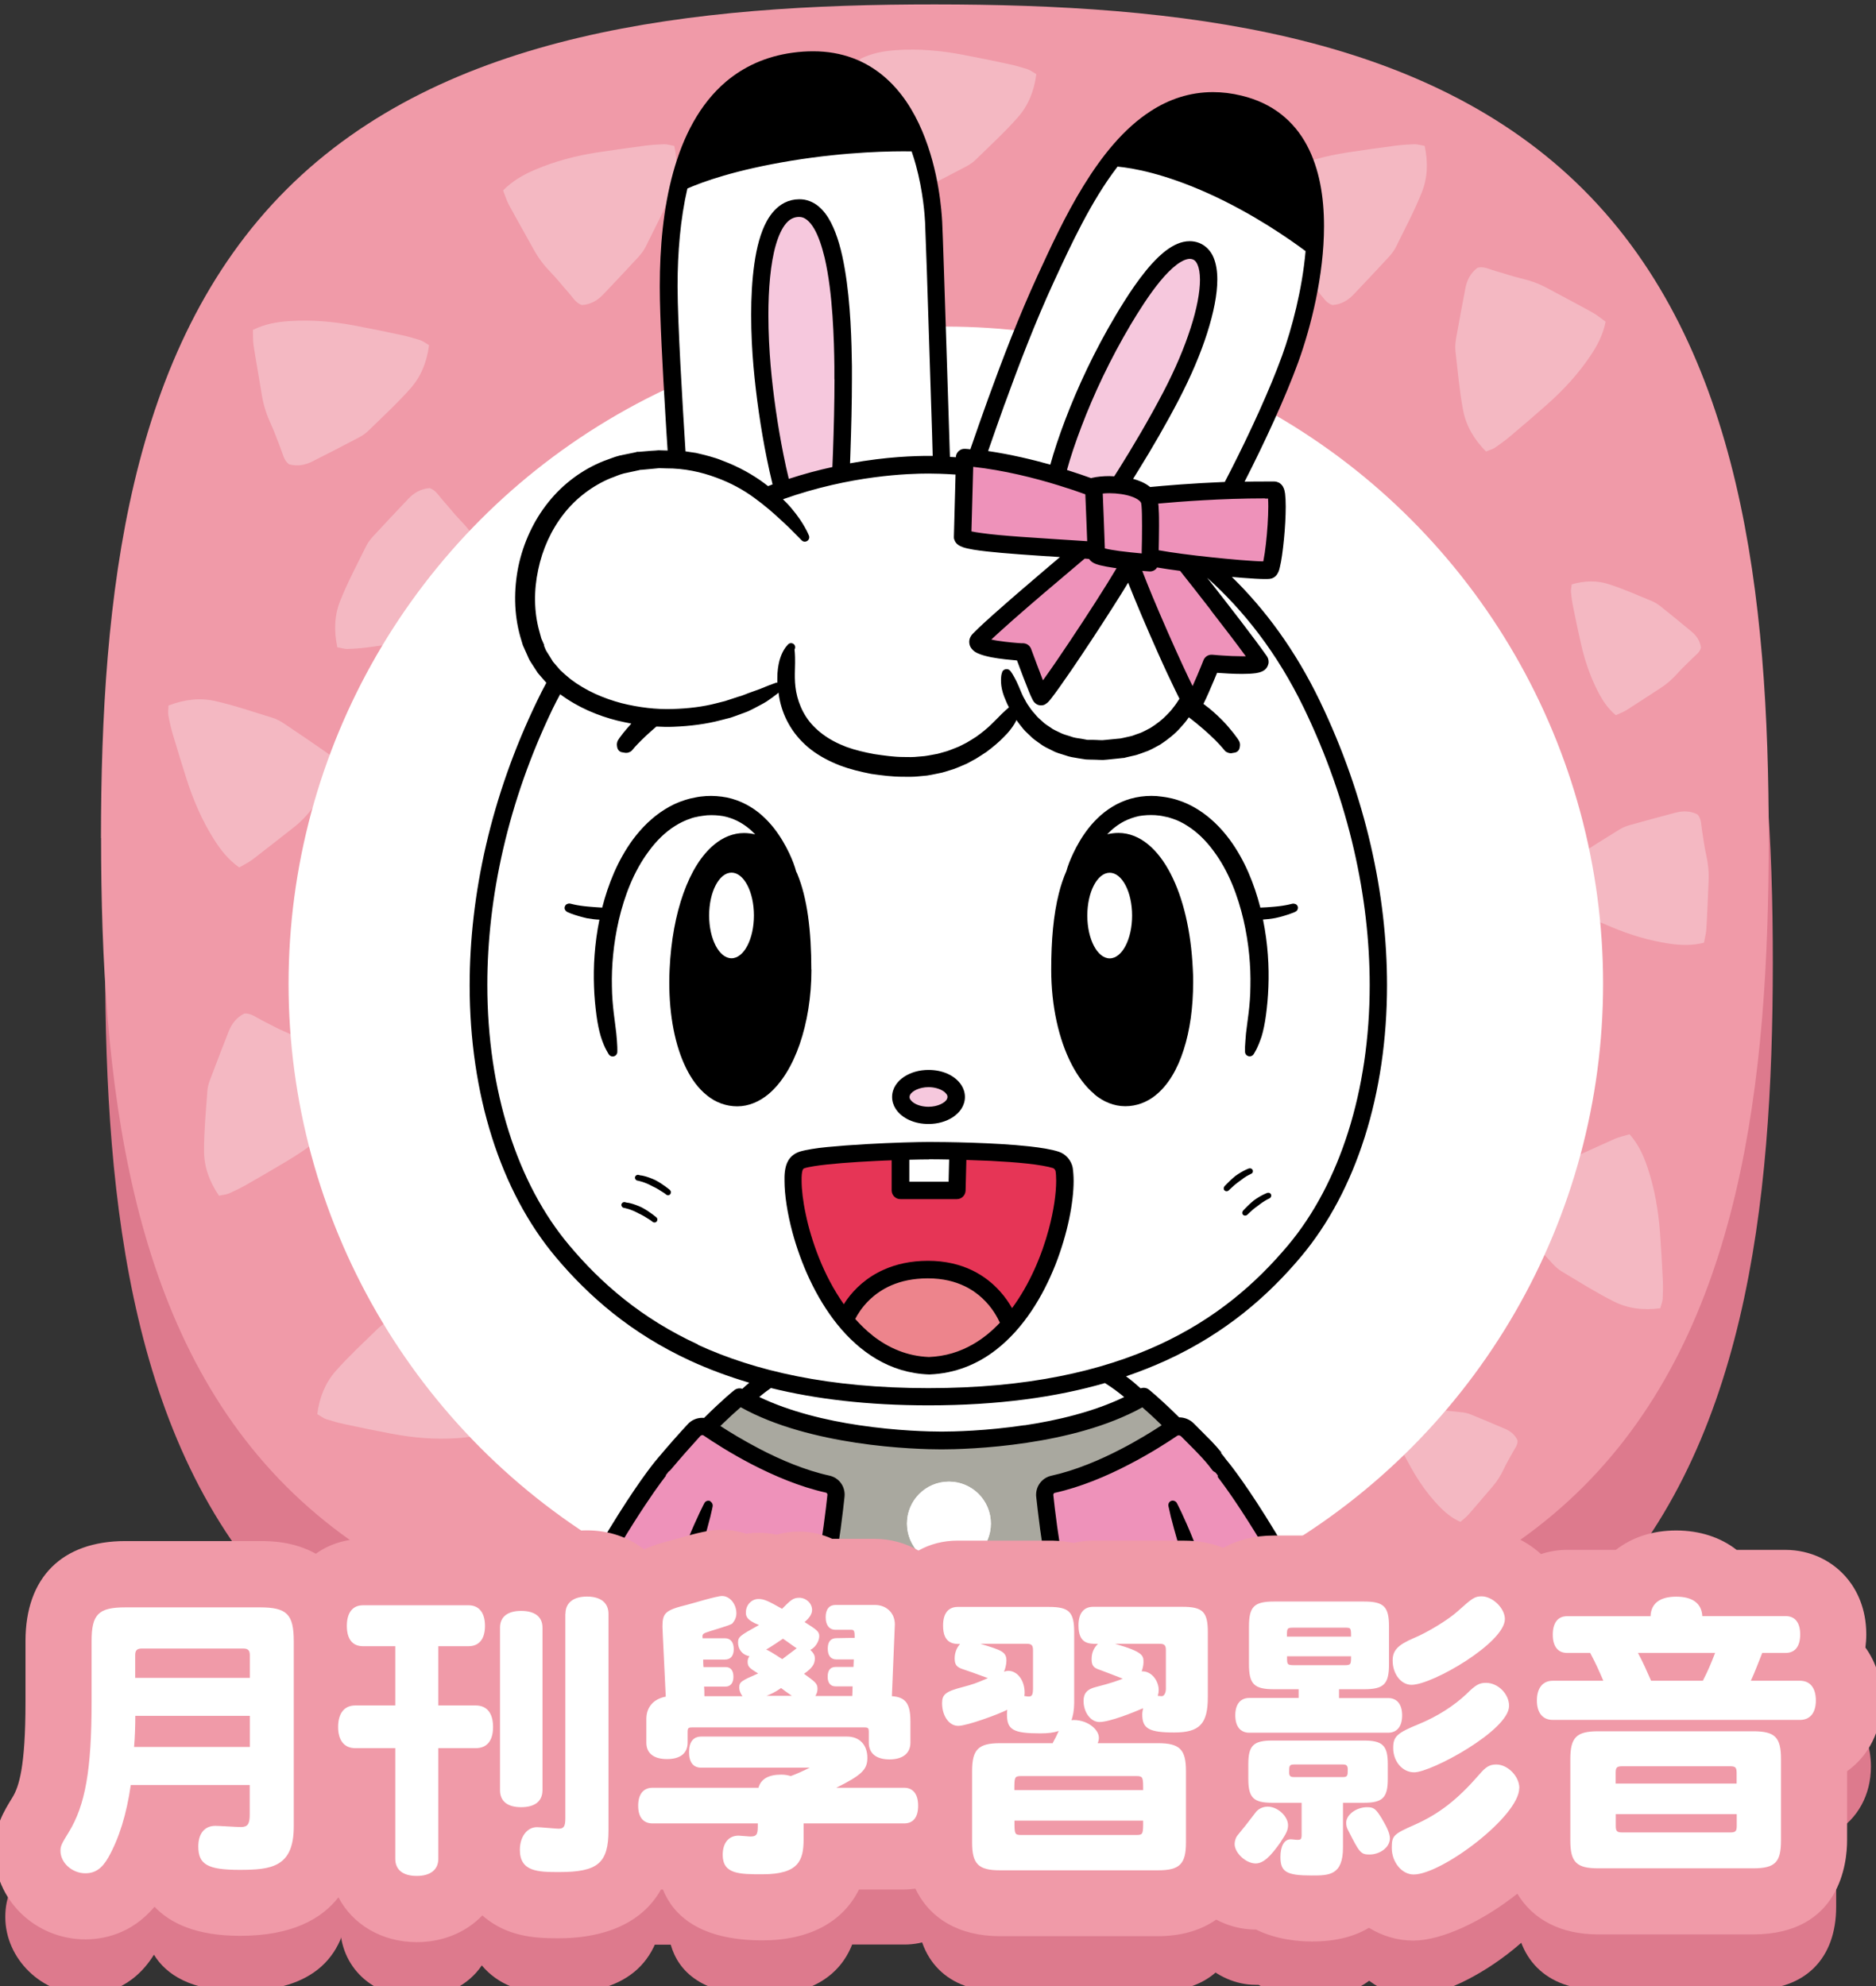 <?xml version="1.0" encoding="UTF-8"?>
<svg id="_內容" data-name="內容" xmlns="http://www.w3.org/2000/svg" xmlns:xlink="http://www.w3.org/1999/xlink" viewBox="0 0 170 180">
  <rect x="0" y="0" width="170" height="180" fill="#333333" stroke="none"/>
  <defs>
    <style>
      .cls-1 {
        fill: none;
      }

      .cls-2 {
        fill: #ee92ba;
      }

      .cls-3 {
        fill: #ed848c;
      }

      .cls-4 {
        opacity: .3;
      }

      .cls-4, .cls-5 {
        fill: #fff;
      }

      .cls-6 {
        clip-path: url(#clippath-1);
      }

      .cls-7 {
        fill: #f09aa8;
      }

      .cls-8 {
        fill: #f6c8dd;
      }

      .cls-9 {
        fill: #a9a89f;
      }

      .cls-10 {
        fill: #e63556;
      }

      .cls-11 {
        fill: #dd7a8d;
      }

      .cls-12 {
        clip-path: url(#clippath);
      }
    </style>
    <clipPath id="clippath">
      <path class="cls-1" d="M9.5,75.93c0,21.91,2.42,44.41,16.78,58.77,14.36,14.36,36.86,16.79,58.77,16.8,21.91,0,44.41-2.42,58.77-16.78,14.36-14.36,16.79-36.86,16.8-58.77,0-21.91-2.42-44.41-16.78-58.77C129.48,2.81,106.98.38,85.07.38c-21.91,0-44.41,2.42-58.77,16.78-14.36,14.36-16.79,36.86-16.8,58.77Z"/>
    </clipPath>
    <clipPath id="clippath-1">
      <path class="cls-1" d="M9.53,72.37c0,23.27,2.42,47.17,16.78,62.42,14.36,15.25,36.86,17.83,58.77,17.84,21.91,0,44.41-2.58,58.77-17.82,14.36-15.25,16.79-39.15,16.8-62.42,0-23.27-2.42-47.17-16.78-62.42S107.01-7.87,85.1-7.87c-21.91,0-44.41,2.58-58.77,17.82-14.36,15.25-16.79,39.15-16.8,62.42Z"/>
    </clipPath>
  </defs>
  <path class="cls-11" d="M9.53,87.29c0,21.91,2.42,44.41,16.78,58.77,14.36,14.36,36.86,16.79,58.77,16.8s44.41-2.42,58.77-16.78c14.36-14.36,16.79-36.86,16.8-58.77s-2.42-44.41-16.78-58.77c-14.36-14.36-36.86-16.79-58.77-16.8-21.91,0-44.41,2.42-58.77,16.78-14.36,14.36-16.79,36.86-16.8,58.77Z"/>
  <path class="cls-7" d="M9.16,75.95c0,21.91,2.42,44.41,16.78,58.77,14.36,14.36,36.86,16.79,58.77,16.8s44.41-2.42,58.77-16.78c14.36-14.36,16.79-36.86,16.8-58.77,0-21.91-2.42-44.41-16.78-58.77C129.14,2.84,106.63.41,84.73.4S40.31,2.83,25.95,17.18c-14.36,14.36-16.79,36.86-16.8,58.77Z"/>
  <circle class="cls-5" cx="85.71" cy="89.16" r="59.56"/>
  <g class="cls-12">
    <path class="cls-4" d="M93.91,6.72c-.2,1.55-.74,2.85-1.67,3.91-1.2,1.36-2.54,2.59-3.84,3.86-.26.25-.57.46-.89.62-1.38.73-2.76,1.44-4.15,2.14-.67.34-1.37.48-2.14.27-.48-.36-.56-.95-.77-1.47-.29-.72-.54-1.46-.87-2.17-.37-.81-.65-1.63-.8-2.51-.25-1.54-.53-3.07-.77-4.61-.07-.45-.04-.92-.06-1.42,1.09-.54,2.2-.73,3.34-.8,1.98-.13,3.94.04,5.89.41,1.43.27,2.86.56,4.28.87.56.12,1.11.28,1.65.45.24.08.45.25.78.44Z"/>
    <path class="cls-4" d="M30.57,58.67c-.33-1.53-.26-2.94.27-4.24.67-1.68,1.53-3.29,2.33-4.92.16-.32.39-.62.63-.89,1.06-1.14,2.12-2.28,3.2-3.41.51-.54,1.13-.91,1.93-.97.57.18.84.71,1.22,1.13.52.58,1,1.2,1.54,1.76.62.63,1.16,1.32,1.59,2.1.75,1.37,1.53,2.72,2.27,4.09.22.4.35.86.53,1.31-.85.87-1.83,1.42-2.88,1.87-1.82.78-3.73,1.28-5.69,1.58-1.44.22-2.88.42-4.32.61-.57.07-1.14.11-1.71.13-.25,0-.5-.08-.89-.15Z"/>
    <path class="cls-4" d="M140.3,81.12c.48-1.36,1.22-2.43,2.26-3.21,1.34-1,2.79-1.85,4.21-2.74.28-.18.6-.3.92-.39,1.38-.39,2.77-.76,4.16-1.13.66-.17,1.33-.17,1.98.17.37.41.32.97.41,1.48.12.71.2,1.43.36,2.12.18.8.27,1.6.23,2.42-.07,1.44-.11,2.87-.2,4.31-.02.42-.14.84-.22,1.29-1.09.28-2.13.23-3.17.08-1.81-.27-3.55-.8-5.24-1.51-1.24-.52-2.47-1.06-3.69-1.61-.48-.22-.95-.46-1.4-.73-.2-.12-.36-.31-.62-.55Z"/>
    <path class="cls-4" d="M28.75,128.17c.2-1.55.74-2.85,1.67-3.91,1.2-1.36,2.54-2.59,3.84-3.86.26-.25.57-.46.89-.62,1.38-.73,2.76-1.44,4.15-2.14.67-.34,1.37-.48,2.14-.27.48.36.56.95.77,1.47.29.72.54,1.46.87,2.17.37.81.65,1.63.8,2.51.25,1.54.53,3.07.77,4.61.07.45.04.92.06,1.42-1.09.54-2.2.73-3.34.8-1.98.13-3.94-.04-5.89-.41-1.43-.27-2.86-.56-4.28-.87-.56-.12-1.11-.28-1.65-.45-.24-.08-.45-.25-.78-.44Z"/>
    <path class="cls-4" d="M61.1,13.22c.33,1.53.26,2.94-.27,4.24-.67,1.68-1.53,3.29-2.33,4.92-.16.32-.39.62-.63.89-1.06,1.14-2.12,2.28-3.2,3.41-.51.54-1.13.91-1.93.97-.57-.18-.84-.71-1.22-1.13-.52-.58-1-1.2-1.54-1.76-.62-.63-1.16-1.32-1.59-2.1-.75-1.37-1.53-2.72-2.27-4.09-.22-.4-.35-.86-.53-1.31.85-.87,1.83-1.42,2.88-1.87,1.82-.78,3.73-1.28,5.69-1.58,1.44-.22,2.88-.42,4.32-.61.57-.07,1.14-.11,1.71-.13.25,0,.5.08.89.15Z"/>
    <path class="cls-4" d="M125.77,128.56c.94-.6,1.9-.91,2.91-.88,1.3.03,2.59.2,3.88.33.26.03.51.1.75.2,1.03.42,2.06.85,3.08,1.29.49.21.89.53,1.13,1.05.03.43-.27.74-.45,1.1-.26.49-.56.97-.79,1.47-.27.58-.6,1.11-1.01,1.59-.73.84-1.44,1.7-2.18,2.54-.22.25-.49.45-.75.68-.8-.35-1.41-.87-1.98-1.47-.98-1.03-1.79-2.18-2.48-3.42-.51-.91-1-1.82-1.49-2.74-.19-.36-.36-.73-.51-1.11-.07-.17-.07-.36-.12-.63Z"/>
    <path class="cls-4" d="M113.11,60.13c-.88-1.29-1.34-2.63-1.35-4.03,0-1.81.18-3.63.3-5.44.03-.36.13-.72.25-1.06.55-1.46,1.11-2.91,1.68-4.36.27-.69.7-1.27,1.42-1.63.6-.05,1.05.34,1.55.59.7.35,1.37.74,2.09,1.05.81.35,1.57.79,2.26,1.35,1.21.98,2.44,1.94,3.64,2.94.35.29.64.66.99,1.02-.46,1.13-1.16,2.01-1.97,2.82-1.4,1.41-2.98,2.59-4.68,3.61-1.25.75-2.51,1.47-3.77,2.19-.5.28-1.01.53-1.53.76-.23.1-.5.11-.88.19Z"/>
    <path class="cls-4" d="M129.1,13.22c.33,1.53.26,2.94-.27,4.24-.67,1.68-1.53,3.29-2.33,4.92-.16.32-.39.62-.63.89-1.06,1.14-2.12,2.28-3.2,3.41-.51.54-1.13.91-1.93.97-.57-.18-.84-.71-1.22-1.13-.52-.58-1-1.2-1.54-1.76-.62-.63-1.16-1.32-1.59-2.1-.75-1.37-1.53-2.72-2.27-4.09-.22-.4-.35-.86-.53-1.31.85-.87,1.83-1.42,2.88-1.87,1.82-.78,3.73-1.28,5.69-1.58,1.44-.22,2.88-.42,4.32-.61.57-.07,1.14-.11,1.71-.13.25,0,.5.08.89.15Z"/>
    <path class="cls-4" d="M134.66,40.92c-1.1-1.11-1.8-2.33-2.07-3.71-.34-1.78-.49-3.6-.7-5.4-.04-.36,0-.73.05-1.09.27-1.53.56-3.07.85-4.59.14-.73.46-1.37,1.09-1.86.58-.16,1.09.14,1.63.29.75.21,1.49.47,2.24.65.87.2,1.69.48,2.47.91,1.37.74,2.75,1.46,4.12,2.22.4.22.75.53,1.16.82-.24,1.19-.77,2.19-1.41,3.13-1.11,1.65-2.45,3.09-3.93,4.4-1.09.96-2.19,1.91-3.31,2.85-.44.37-.9.71-1.37,1.03-.21.14-.47.2-.83.35Z"/>
    <path class="cls-4" d="M142.44,52.96c1.17-.34,2.28-.36,3.32-.02,1.35.43,2.65,1.01,3.96,1.55.26.11.51.27.73.44.95.76,1.89,1.53,2.83,2.31.45.37.77.83.86,1.45-.11.46-.51.7-.81,1.01-.43.43-.88.84-1.29,1.3-.46.52-.97.98-1.55,1.35-1.02.66-2.04,1.34-3.07,1.99-.3.19-.65.32-1,.48-.73-.61-1.21-1.35-1.62-2.15-.71-1.38-1.2-2.84-1.54-4.35-.25-1.11-.49-2.22-.71-3.34-.09-.44-.15-.88-.19-1.32-.02-.2.04-.4.07-.7Z"/>
    <path class="cls-4" d="M150.46,118.57c-1.55.21-2.95.02-4.21-.61-1.62-.81-3.16-1.79-4.72-2.72-.31-.18-.59-.44-.83-.7-1.06-1.15-2.1-2.3-3.13-3.47-.5-.56-.81-1.2-.82-2,.22-.56.78-.78,1.22-1.12.62-.47,1.28-.9,1.87-1.39.68-.57,1.41-1.05,2.22-1.41,1.42-.64,2.83-1.3,4.26-1.93.42-.18.88-.28,1.35-.42.8.91,1.27,1.94,1.63,3.03.63,1.88.97,3.82,1.12,5.8.11,1.45.19,2.9.26,4.36.03.57.02,1.14-.01,1.71-.01.25-.12.5-.22.87Z"/>
    <path class="cls-4" d="M38.88,31.28c-.2,1.55-.74,2.85-1.67,3.91-1.2,1.36-2.54,2.59-3.84,3.86-.26.25-.57.46-.89.62-1.38.73-2.76,1.44-4.15,2.14-.67.34-1.37.48-2.14.27-.48-.36-.56-.95-.77-1.47-.29-.72-.54-1.46-.87-2.17-.37-.81-.65-1.63-.8-2.51-.25-1.54-.53-3.07-.77-4.61-.07-.45-.04-.92-.06-1.42,1.09-.54,2.2-.73,3.34-.8,1.98-.13,3.94.04,5.89.41,1.43.27,2.86.56,4.28.87.56.12,1.11.28,1.65.45.24.08.45.25.78.44Z"/>
    <path class="cls-4" d="M15.28,63.94c1.46-.56,2.86-.71,4.23-.4,1.77.4,3.49,1,5.23,1.53.34.11.67.29.97.49,1.3.86,2.58,1.74,3.86,2.63.61.42,1.07.97,1.26,1.75-.08.59-.57.94-.93,1.38-.5.6-1.03,1.17-1.49,1.8-.53.71-1.12,1.35-1.82,1.89-1.23.96-2.45,1.93-3.69,2.88-.37.28-.79.48-1.22.73-.99-.7-1.69-1.59-2.3-2.56-1.06-1.68-1.84-3.49-2.45-5.37-.44-1.39-.87-2.78-1.28-4.17-.16-.55-.29-1.11-.39-1.67-.05-.25,0-.51.01-.9Z"/>
    <path class="cls-4" d="M19.85,108.38c-.88-1.29-1.35-2.62-1.36-4.03-.01-1.81.17-3.63.3-5.44.02-.36.12-.72.25-1.06.55-1.46,1.11-2.91,1.68-4.36.27-.69.7-1.27,1.42-1.63.6-.05,1.05.34,1.55.59.7.35,1.38.74,2.09,1.04.82.35,1.57.78,2.26,1.34,1.21.98,2.44,1.94,3.64,2.93.35.29.64.66.99,1.02-.45,1.13-1.16,2.01-1.96,2.82-1.39,1.42-2.97,2.59-4.67,3.61-1.25.75-2.51,1.48-3.77,2.2-.5.28-1.01.53-1.53.76-.23.1-.5.11-.88.2Z"/>
  </g>
  <g class="cls-6">
    <g>
      <g>
        <path class="cls-9" d="M67.42,126.78c-.13-.07-.26-.14-.38-.22,0,0-1.03.8-3,2.78.05.02.1.03.15.07,1.69,1.16,6.26,4.05,10.83,5.07.49.11.81.56.75,1.06-.07.66-.19,1.65-.35,2.89l-.66,4.46c-.06.41-.11.84-.17,1.27.65-.53,1.49-.85,2.4-.85,2.1,0,3.8,1.7,3.8,3.8s-1.7,3.8-3.8,3.8c-1.28,0-2.41-.63-3.09-1.6-.24,1.75-.49,3.55-.74,5.34h9.34c.58-1.36,1.93-2.32,3.5-2.32s2.92.96,3.5,2.32h7.83c-.19-1.39-.39-2.79-.58-4.16-.52.27-1.11.42-1.74.42-2.1,0-3.8-1.7-3.8-3.8,0-2.1,1.7-3.8,3.8-3.8.26,0,.52.03.77.08-.02-.16-.04-.32-.06-.47h0s-.66-4.49-.66-4.49c-.17-1.24-.28-2.23-.35-2.89-.05-.49.27-.95.75-1.06,4.57-1.01,9.13-3.91,10.83-5.06.09-.06.18-.1.28-.13-1.93-1.94-2.94-2.72-2.94-2.72-.13.08-.26.15-.39.22-6.25,3.51-15.78,3.75-17.9,3.75-2.12,0-11.66-.24-17.91-3.76ZM89.79,138.08c0,2.1-1.7,3.8-3.8,3.8-2.1,0-3.8-1.7-3.8-3.8s1.7-3.8,3.8-3.8c2.1,0,3.8,1.7,3.8,3.8Z"/>
        <g>
          <path class="cls-8" d="M108.37,22.78c-2.21-.87-5.12,3.77-6.57,6.2-3.13,5.24-5.2,10.67-6.07,14.13,1.44.43,2.62.84,3.39,1.13,0-.11,0-.18,0-.18.66-.14,1.48-.18,2.27-.09,1.4-2.16,3.22-5.17,4.75-8.1,3.35-6.44,4.45-12.22,2.25-13.09Z"/>
          <path class="cls-8" d="M72.41,18.85c-3.88.02-3.8,9.27-3.36,14.3.33,3.83,1.04,8.07,1.88,11.27,1.86-.65,3.64-1.12,5.27-1.45.13-2.91.24-7.01.2-9.78-.06-4.06-.31-14.35-3.99-14.34Z"/>
          <path class="cls-8" d="M84.14,97.75c-1.39,0-2.51.75-2.51,1.67s1.12,1.67,2.51,1.67,2.51-.75,2.51-1.67-1.12-1.67-2.51-1.67Z"/>
        </g>
        <g>
          <path class="cls-2" d="M110.51,132.7c-.36-.57-1.01-1.16-1.91-1.66-.38-.6-.73-1.14-1.05-1.48-.26-.28-.64-.37-.99-.27-.1.03-.19.07-.28.13-1.69,1.16-6.26,4.05-10.83,5.06-.49.11-.81.56-.75,1.06.07.66.18,1.65.35,2.89l.66,4.49h0c.02.15.04.31.06.47.29,2.17.62,4.58.96,7.09.19,1.37.38,2.77.58,4.16h25.8c-7.85-16.45-12.6-21.93-12.6-21.93Z"/>
          <path class="cls-2" d="M75.01,134.47c-4.57-1.01-9.13-3.91-10.83-5.07-.05-.03-.1-.04-.15-.07-.38-.18-.84-.11-1.13.21-.4.43-.8,1.19-1.23,1.98-.77.45-1.3.88-1.53,1.16,0,0-4.75,5.48-12.61,21.93h25.6c.25-1.79.5-3.59.74-5.34.25-1.79.48-3.53.7-5.14.06-.43.12-.86.17-1.27l.66-4.46c.17-1.24.28-2.23.35-2.89.05-.49-.27-.95-.75-1.06Z"/>
          <path class="cls-2" d="M108.1,63.83c.27-.15,1.69-3.7,1.69-3.7,0,0,4.85.45,4.36-.26-1.37-1.95-4.6-6.08-6.79-8.85.65.08,1.32.16,1.99.24,2.85.31,5.57.5,5.7.38.43-.41,1-7.22.43-7.23-1.37-.01-2.72,0-4.01.05-3.5.12-6.45.4-7.55.51-.47-.57-1.47-.9-2.54-1.01-.79-.08-1.62-.05-2.27.09,0,0,0,.07,0,.18-.77-.29-1.95-.7-3.39-1.13-2.05-.61-4.62-1.24-7.25-1.56-.35-.04-.71-.08-1.06-.11l-.02.83-.18,6.39c.18.56,6.63.87,10.82,1.15-2.75,2.3-7.89,6.66-9.34,8.14-.86.89,4,1.13,4,1.13,0,0,1.39,3.83,1.61,4.05.2.2,6.63-9.5,8.07-12.15,1.31,3.7,5.49,12.98,5.72,12.85Z"/>
        </g>
        <path class="cls-10" d="M84.09,115.07c5.31,0,6.99,3.53,7.39,4.98,4.61-5.25,5.82-14.22,4.57-14.79-1.82-.83-9.96-.97-11.85-.97-1.9,0-10.03.16-11.86.97-1.26.56-.11,9.12,4.25,14.41.02-.04,1.61-4.6,7.51-4.6ZM86.81,104.35l-.09,3.53h-5.12s0-3.53,0-3.53h5.21Z"/>
        <path class="cls-3" d="M78.36,121.47c.19.15.39.31.6.46.04.03.08.06.12.09,1.3.92,3.05,1.76,5.11,1.76,1.69,0,3.16-.57,4.34-1.27.06-.03.11-.07.16-.1.17-.11.34-.22.5-.33.07-.05.14-.1.21-.14.22-.16.43-.32.61-.48.02-.02.04-.04.07-.06.88-.74,1.38-1.36,1.38-1.36,0,0,0,0,0,0-.4-1.45-2.08-4.98-7.39-4.98-5.89,0-7.49,4.56-7.51,4.6h0s.63.84,1.73,1.76c.02.01.03.03.05.04Z"/>
        <g>
          <path class="cls-5" d="M85.99,134.29c-2.1,0-3.8,1.7-3.8,3.8s1.7,3.8,3.8,3.8c2.1,0,3.8-1.7,3.8-3.8s-1.7-3.8-3.8-3.8Z"/>
          <path class="cls-5" d="M85.99,152.3c-1.57,0-2.92.96-3.5,2.32h7c-.58-1.36-1.92-2.32-3.5-2.32Z"/>
          <path class="cls-5" d="M95,143.3c-2.1,0-3.8,1.7-3.8,3.8,0,2.1,1.7,3.8,3.8,3.8.63,0,1.22-.15,1.74-.42-.34-2.51-.67-4.92-.96-7.09-.25-.05-.51-.08-.77-.08Z"/>
          <path class="cls-5" d="M76.98,143.29c-.91,0-1.74.32-2.4.85-.22,1.61-.45,3.34-.7,5.14.69.97,1.82,1.6,3.09,1.6,2.1,0,3.8-1.7,3.8-3.8s-1.7-3.8-3.8-3.8Z"/>
          <path class="cls-5" d="M101.8,28.98c1.45-2.43,4.37-7.08,6.57-6.2,2.2.87,1.11,6.65-2.25,13.09-1.53,2.94-3.34,5.94-4.75,8.1,1.07.11,2.08.44,2.54,1.01,1.1-.11,4.05-.39,7.55-.51,2-3.82,4.17-8.45,5.44-11.94,2.44-6.73,5.11-20.78-4.58-23.1-9.26-2.22-14.21,8.52-17.57,15.83-2.63,5.7-4.84,12.16-6.28,16.3,2.63.31,5.2.94,7.25,1.56.88-3.46,2.94-8.89,6.07-14.13Z"/>
          <path class="cls-5" d="M118.88,63.84c-2.63-5.45-5.96-9.52-9.53-12.58-.67-.07-1.34-.15-1.99-.24,2.19,2.77,5.42,6.89,6.79,8.85.5.71-4.36.26-4.36.26,0,0-1.42,3.54-1.69,3.7-.23.14-4.42-9.15-5.72-12.85-1.44,2.65-7.87,12.35-8.07,12.15-.22-.22-1.61-4.05-1.61-4.05,0,0-4.86-.25-4-1.13,1.45-1.48,6.59-5.84,9.34-8.14-4.18-.28-10.64-.59-10.82-1.15l.18-6.39c-.8-.07-1.49-.11-2.06-.13-.16-5-.64-20.57-.72-22.03-.09-1.74-1.06-16.18-12.67-14.58-9.19,1.27-11.37,11.47-11.34,20.52.01,3.48.47,11.07.76,15.6-1.07-.09-2.21-.07-3.43.1-9.92,1.39-12.64,13.2-8.47,18.72.31.41.68.81,1.08,1.17-.39.71-.78,1.43-1.14,2.19-9.16,18.98-7.28,39,1.57,49.54,4.03,4.8,9.64,9.26,18.71,11.57-.84.57-1.6,1.18-2.26,1.84,6.25,3.52,15.79,3.76,17.91,3.76,2.12,0,11.65-.24,17.9-3.75-.85-.84-1.85-1.61-2.99-2.3,8.1-2.4,13.27-6.6,17.05-11.1,8.85-10.54,10.74-30.55,1.58-49.54ZM84.14,97.75c1.39,0,2.51.75,2.51,1.67s-1.12,1.67-2.51,1.67-2.51-.75-2.51-1.67,1.12-1.67,2.51-1.67ZM69.05,33.15c-.44-5.03-.52-14.28,3.36-14.3,3.68-.01,3.93,10.28,3.99,14.34.04,2.77-.08,6.87-.2,9.78-1.63.33-3.41.8-5.27,1.45-.84-3.2-1.55-7.44-1.88-11.27ZM91.48,120.05s-.5.63-1.38,1.36c-.02.02-.04.04-.07.06-.19.16-.39.32-.61.48-.07.05-.14.1-.21.14-.16.11-.33.22-.5.33-.05.03-.11.07-.16.1-1.18.7-2.66,1.27-4.34,1.27-2.06,0-3.81-.84-5.11-1.76-.04-.03-.08-.06-.12-.09-.21-.15-.41-.31-.6-.46-.02-.01-.03-.03-.05-.04-1.1-.92-1.73-1.76-1.73-1.76h0c-4.36-5.29-5.51-13.86-4.25-14.41,1.83-.81,9.96-.97,11.86-.97,1.89,0,10.03.14,11.85.97,1.25.57.04,9.54-4.57,14.79,0,0,0,0,0,0Z"/>
          <polygon class="cls-5" points="81.6 107.88 86.72 107.88 86.81 104.35 81.6 104.35 81.6 107.88"/>
        </g>
      </g>
      <g>
        <path d="M64.38,136.06c-.2-.11-.44-.03-.55.17,0,0-.16.3-.43.87-.26.57-.66,1.4-1.09,2.5-.43,1.1-.92,2.44-1.41,4-.5,1.55-1.05,3.32-1.61,5.25-.53,1.79-1.07,3.74-1.6,5.8h1.7c.49-1.89.98-3.69,1.45-5.35.55-1.92,1.08-3.67,1.57-5.21.49-1.55.91-2.89,1.24-4.01.32-1.12.57-2.01.72-2.62.15-.61.21-.94.21-.94.03-.17-.05-.35-.21-.44Z"/>
        <path d="M109.56,143.59c-.49-1.56-.98-2.9-1.41-4-.43-1.1-.82-1.92-1.08-2.5-.27-.57-.43-.87-.43-.87-.08-.15-.26-.24-.44-.21-.22.04-.36.26-.32.48,0,0,.07.33.21.94.15.61.4,1.5.72,2.62.33,1.12.75,2.46,1.24,4.01.49,1.54,1.02,3.29,1.57,5.21.48,1.66.97,3.46,1.45,5.35h1.7c-.54-2.06-1.08-4-1.6-5.8-.56-1.93-1.11-3.69-1.61-5.25Z"/>
        <path d="M110.68,131.64c-.29-.36-.59-.7-.9-1.02-.49-.5-1-1.01-1.6-1.61-.37-.37-.85-.55-1.33-.55-1.77-1.76-2.71-2.49-2.74-2.52-.22-.17-.5-.2-.75-.11-.42-.38-.85-.75-1.32-1.09,1.28-.44,2.49-.92,3.63-1.44,5.41-2.48,9.26-5.87,12.23-9.41,5-5.96,7.79-14.74,7.79-24.61,0-8.16-1.91-17.07-6.1-25.77-2.24-4.64-4.99-8.32-7.96-11.22.33.03.65.06.95.08.88.07,1.59.11,2.05.11.14,0,.25,0,.36-.01.06,0,.11-.01.19-.03.04,0,.08-.02.15-.05.06-.03.14-.06.26-.17.14-.14.18-.24.23-.33.08-.16.12-.31.16-.49.15-.6.27-1.52.37-2.53.1-1.01.16-2.09.16-2.96,0-.46-.02-.85-.06-1.18-.03-.17-.05-.32-.13-.5-.04-.09-.09-.2-.21-.32-.06-.06-.14-.13-.25-.18-.11-.05-.24-.09-.37-.09-.28,0-.56,0-.84,0-.63,0-1.25,0-1.87.02,1.83-3.58,3.71-7.66,4.87-10.85,1.14-3.16,2.33-7.84,2.33-12.31,0-2.64-.41-5.21-1.56-7.35-.57-1.07-1.34-2.02-2.32-2.79-.98-.77-2.18-1.35-3.59-1.69-.9-.22-1.76-.32-2.6-.32-2.1,0-3.98.65-5.62,1.71-2.47,1.59-4.44,4.08-6.1,6.77-1.66,2.69-3,5.61-4.15,8.11-1.7,3.69-3.22,7.67-4.48,11.15-.61,1.69-1.16,3.27-1.63,4.63-.15-.02-.31-.03-.46-.04-.22-.02-.43.05-.59.2-.16.14-.26.35-.26.56h0c-.19-.01-.36-.02-.54-.03-.07-2.12-.17-5.44-.28-8.86-.09-2.84-.18-5.73-.26-8.02-.08-2.29-.13-3.98-.16-4.43h0c-.05-.87-.28-4.62-1.82-8.24-.77-1.81-1.87-3.6-3.49-4.96-1.61-1.36-3.74-2.26-6.41-2.25-.59,0-1.2.04-1.85.13-2.42.33-4.42,1.27-6.02,2.62-2.4,2.04-3.89,4.98-4.79,8.23-.9,3.25-1.21,6.84-1.21,10.27,0,.06,0,.12,0,.18,0,2.61.26,7.4.51,11.57.07,1.13.13,2.2.2,3.18-.04,0-.09,0-.13,0-.23,0-.46-.01-.69-.02-.23.02-.46.04-.7.05-.23.02-.47.04-.71.06l-.36.03h-.09s-.02,0-.02,0h-.08s-.04.02-.04.02l-.17.04c-.45.09-.9.19-1.36.28-.46.11-.97.33-1.46.5-1.92.77-3.66,2.05-5,3.73-1.34,1.67-2.26,3.68-2.71,5.79-.43,2.11-.42,4.32.17,6.4l.23.77.33.74c.12.24.2.5.35.73l.44.68.22.34.03.04.07.08.06.07.12.14.48.55s.02.02.03.03c-.29.54-.57,1.08-.84,1.65-4.2,8.69-6.11,17.61-6.11,25.77,0,9.87,2.79,18.66,7.79,24.62,2.97,3.54,6.82,6.93,12.23,9.42,1.63.75,3.4,1.41,5.32,1.98-.22.18-.43.36-.63.55-.24-.08-.52-.04-.72.12-.03.02-.97.76-2.75,2.52-.06,0-.12-.01-.17-.01-.48,0-.96.2-1.3.57-.79.85-1.74,1.92-2.78,3.16h0c-.16.18-4.99,5.85-12.87,22.44h1.74c2.55-5.32,4.76-9.47,6.59-12.64,1.85-3.22,3.3-5.42,4.27-6.82.46-.66.82-1.13,1.06-1.45v-.07c.09-.1.16-.2.24-.31.06-.04.12-.08.17-.14,1.03-1.22,1.97-2.28,2.73-3.11l.15-.07.11.03h0c.87.59,2.45,1.62,4.42,2.64,1.96,1.01,4.3,2.02,6.68,2.55h0c.08.02.14.09.14.18v.02s0,0,0,0c-.07.65-.18,1.63-.35,2.86l-.66,4.48c0,.06,0,.11,0,.17-.36,2.22-.73,5.15-1.22,8.58-.14.99-.29,2.02-.44,3.09h1.65c.13-.99.27-1.95.39-2.87.08-.59.15-1.16.23-1.72.33-2.48.63-4.64.84-6.41.02-.16.04-.32.05-.47.02-.05.04-.09.05-.14h0s.66-4.49.66-4.49h0c.17-1.26.28-2.25.35-2.91h0c0-.07.01-.13.01-.19,0-.81-.55-1.54-1.38-1.72h0c-2.19-.48-4.42-1.43-6.3-2.41-1.46-.76-2.71-1.52-3.58-2.09.39-.38.73-.7,1.02-.97.35-.32.62-.56.82-.73,3.18,1.77,7.06,2.7,10.46,3.22,3.58.54,6.63.6,7.74.6,1.11,0,4.16-.06,7.74-.6,3.4-.51,7.28-1.45,10.46-3.21.35.3.94.83,1.75,1.62-.88.58-2.17,1.38-3.7,2.17-1.88.98-4.12,1.93-6.3,2.41h0c-.82.18-1.38.91-1.38,1.72,0,.06,0,.13.01.19.07.66.19,1.66.35,2.91h0s.66,4.5.66,4.5c0,.05.03.09.05.14,0,.04.01.09.02.13.22,2,.58,4.53.97,7.46.04.33.09.66.13,1,.12.92.25,1.88.39,2.87h1.65c-.15-1.07-.3-2.1-.44-3.09-.5-3.43-.86-6.36-1.22-8.58,0-.06.02-.11,0-.16h0s-.66-4.48-.66-4.48c-.17-1.23-.28-2.21-.35-2.86v-.02c0-.09.06-.17.14-.18h0c2.38-.53,4.72-1.53,6.68-2.55,1.96-1.01,3.55-2.04,4.42-2.63h0s.06-.03.12-.03c.08,0,.17.04.21.08h0c.61.62,1.13,1.12,1.58,1.6.46.48.85.92,1.24,1.45.08.11.19.18.31.24.07.08.13.17.2.25v.15c1.36,1.77,5.6,7.76,11.86,20.83h1.74c-7.79-16.4-12.6-22.13-12.86-22.43-.13-.19-.28-.38-.44-.56ZM114.65,45.19c.09,0,.17,0,.26,0,.01.19.02.43.02.71,0,.97-.09,2.32-.22,3.43-.06.56-.14,1.06-.21,1.42,0,.05-.02.09-.03.13-.46,0-1.24-.06-2.16-.13-1.54-.13-3.5-.33-5.23-.56-.76-.1-1.47-.21-2.08-.32.01-.63.03-1.43.03-2.2,0-.53,0-1.05-.03-1.48,0-.2-.02-.38-.04-.55,1.98-.18,5.75-.47,9.66-.47ZM109.73,55.32c1.18,1.52,2.34,3.03,3.16,4.16-.11,0-.22,0-.34,0-.6,0-1.27-.03-1.8-.07-.26-.02-.49-.03-.64-.05-.16-.01-.25-.02-.25-.02-.35-.03-.67.17-.8.49,0,0-.09.22-.22.55-.2.48-.49,1.19-.77,1.8-.25-.5-.55-1.14-.88-1.85-.86-1.86-1.92-4.27-2.79-6.36-.33-.81-.64-1.56-.89-2.23.39.03.64.05.64.05.21.02.43-.06.58-.2.05-.04.08-.1.12-.16.63.11,1.34.21,2.09.31.85,1.07,1.83,2.32,2.79,3.56ZM91.05,36.61c1.25-3.46,2.76-7.41,4.43-11.03,1.53-3.32,3.37-7.31,5.74-10.41.02-.02.03-.04.05-.07,1.39.13,4.24.63,8.25,2.44,4.09,1.85,7.38,4.17,8.79,5.22-.31,3.5-1.24,7.01-2.13,9.48-1.09,3.01-2.88,6.92-4.65,10.39-.18.36-.36.7-.54,1.05-2.99.12-5.52.34-6.77.46-.02-.01-.03-.03-.05-.04-.43-.34-.95-.55-1.49-.7.17-.27.34-.55.52-.84,1.18-1.9,2.48-4.14,3.63-6.35,1.1-2.12,1.97-4.16,2.56-6.02.59-1.85.92-3.5.92-4.86,0-.74-.1-1.41-.34-1.99-.24-.58-.69-1.08-1.3-1.32-.28-.11-.57-.16-.86-.16-.39,0-.77.09-1.12.24-.61.26-1.17.68-1.7,1.18-.79.75-1.53,1.7-2.19,2.64-.66.95-1.24,1.89-1.68,2.63-1.94,3.25-3.48,6.57-4.58,9.47-.57,1.5-1.03,2.88-1.36,4.09-1.67-.47-3.62-.93-5.64-1.23.45-1.29.95-2.73,1.51-4.29ZM98.69,50.66c.15.21.28.28.39.35.2.11.38.16.6.22.37.09.81.17,1.29.24.07,0,.14.02.21.03-.97,1.64-2.7,4.33-4.26,6.66-.82,1.23-1.59,2.36-2.18,3.18-.08.11-.16.22-.23.32-.17-.43-.36-.93-.53-1.39-.15-.39-.28-.76-.38-1.02-.1-.26-.16-.43-.16-.43-.11-.3-.38-.5-.7-.52,0,0-.06,0-.17,0-.38-.02-1.35-.1-2.18-.23-.2-.03-.39-.07-.56-.11.51-.47,1.19-1.09,1.96-1.77,1.69-1.49,3.82-3.3,5.52-4.73.35-.29.67-.57.98-.83.13,0,.26.02.39.03,0,0,0,.01,0,.02ZM96.69,42.58c.32-1.16.77-2.51,1.33-3.97,1.07-2.82,2.58-6.06,4.46-9.22.66-1.1,1.62-2.65,2.64-3.89.51-.62,1.04-1.16,1.52-1.52.24-.18.47-.31.67-.4.2-.08.37-.12.5-.12.1,0,.19.02.28.05.17.07.3.18.43.48.13.29.22.76.22,1.37,0,1.1-.28,2.63-.85,4.38-.56,1.75-1.39,3.72-2.46,5.77-1.29,2.47-2.79,5.01-4.06,7.03-.14.22-.27.43-.4.63-.15,0-.3-.02-.44-.02-.55,0-1.09.05-1.58.16-.02,0-.04.02-.06.03-.59-.21-1.33-.47-2.19-.74ZM100.12,49.71s0,0,0,0c-.03-1.09-.14-3.71-.19-4.98.19-.02.39-.03.6-.03.71,0,1.47.11,2.03.31.28.1.5.22.64.33.14.11.19.2.21.26,0,0,.02.1.03.22.04.39.05,1.11.05,1.86,0,.78-.01,1.61-.03,2.24,0,.08,0,.17,0,.24-.56-.05-1.32-.13-2.02-.22-.51-.07-.99-.15-1.3-.23ZM88.18,42.31c2.8.31,5.58,1.01,7.71,1.67.98.3,1.81.58,2.46.82.02.55.05,1.35.09,2.18.03.73.06,1.48.08,2.07-1.78-.12-4.04-.25-6.07-.4-1.36-.1-2.62-.21-3.52-.34-.37-.05-.68-.1-.9-.15l.16-5.85ZM62.28,17.09c1.36-.6,4.33-1.69,9.47-2.53,5.02-.82,9.15-.87,10.86-.84.14.41.27.82.38,1.22.67,2.45.81,4.62.84,5.21h0c.02.42.08,2.12.16,4.4.11,3.44.27,8.22.39,12.15.06,1.79.11,3.4.14,4.62-.13,0-.26,0-.37,0-1.18,0-3.78.06-7.12.67.01-.28.02-.57.03-.87.08-2.2.14-4.7.14-6.76,0-.42,0-.81,0-1.19-.03-2.04-.1-5.65-.65-8.81-.27-1.58-.66-3.06-1.26-4.21-.3-.58-.67-1.08-1.14-1.47-.47-.38-1.07-.63-1.72-.62h-.01s0,0,0,0h0c-.47,0-.92.11-1.32.31-.7.36-1.22.96-1.61,1.66-.58,1.06-.92,2.4-1.13,3.87-.21,1.47-.29,3.07-.29,4.62,0,1.7.09,3.34.21,4.69.24,2.72.66,5.64,1.19,8.26.17.85.35,1.66.54,2.43-.14.05-.27.11-.41.16-.1-.08-.2-.16-.31-.24-1.03-.77-2.32-1.51-3.82-2.07-.74-.31-1.56-.5-2.4-.7-.31-.05-.63-.09-.95-.14-.29-4.57-.71-11.6-.72-14.87,0-.06,0-.12,0-.18,0-2.95.25-6,.89-8.78ZM75.62,34.37c0,2.04-.06,4.53-.14,6.71-.02.43-.03.84-.05,1.25-1.25.27-2.57.62-3.95,1.07-.17-.7-.34-1.45-.49-2.22-.51-2.56-.93-5.43-1.16-8.09-.11-1.31-.2-2.91-.2-4.55,0-2.28.18-4.65.68-6.36.25-.85.57-1.53.93-1.94.18-.21.36-.35.55-.44.19-.09.38-.14.62-.14h0s0,0,0,0c.27,0,.48.08.73.28.21.17.44.44.65.81.37.64.69,1.57.94,2.62.37,1.59.59,3.48.71,5.25.12,1.78.16,3.44.17,4.6,0,.37,0,.76,0,1.17ZM49.32,58.48l-.27-.62-.18-.66c-.49-1.76-.5-3.71-.1-5.56.38-1.85,1.18-3.62,2.32-5.07,1.13-1.45,2.65-2.57,4.24-3.23.41-.14.76-.32,1.2-.43.46-.1.91-.2,1.35-.29l.17-.04h.02s0,0,0,0h.08s.32-.03.32-.03c.21-.02.43-.04.64-.06.21-.02.42-.04.63-.06.21,0,.41.01.62.02,1.65-.01,3.18.33,4.53.83,1.35.49,2.51,1.14,3.46,1.84.95.69,1.73,1.37,2.35,1.95.63.57,1.11,1.05,1.43,1.38.32.33.49.5.49.5l.02.02c.11.12.29.16.45.09.21-.09.3-.33.21-.53,0,0-.03-.06-.08-.18-.05-.12-.14-.3-.26-.51-.24-.44-.63-1.05-1.23-1.76-.22-.27-.49-.55-.78-.83,6.13-2.18,11.42-2.33,13.2-2.33.53,0,1.37.02,2.44.09l-.15,5.64c0,.09,0,.17.04.26.07.22.19.34.28.42.19.15.33.2.48.26.28.1.6.16.99.23,1.36.22,3.58.39,5.85.54.66.04,1.32.09,1.97.13-.49.42-1.01.86-1.54,1.31-1.26,1.08-2.59,2.21-3.73,3.22-1.14,1-2.09,1.86-2.62,2.41h0c-.08.08-.16.18-.22.3-.06.12-.11.28-.11.45,0,.24.09.45.2.59.21.27.41.37.62.46.36.16.75.25,1.18.34.82.16,1.76.24,2.33.29.14.37.34.91.55,1.47.19.5.39,1,.55,1.4.08.2.16.38.23.52.03.07.07.14.1.2l.06.1s.05.08.12.15h0c.08.08.18.14.28.18.1.04.2.05.28.05.26,0,.35-.08.42-.12.13-.08.17-.13.23-.18.1-.1.18-.2.29-.34.39-.5,1.03-1.4,1.79-2.51,1.14-1.67,2.56-3.82,3.76-5.71.53-.83,1.01-1.59,1.41-2.26.72,1.82,1.71,4.15,2.64,6.23.62,1.4,1.22,2.68,1.68,3.62.12.25.23.47.33.67-.01.02-.02.04-.04.06-.15.23-.3.47-.49.7-.17.24-.37.46-.59.68-.42.45-.94.84-1.5,1.2-.29.15-.59.32-.9.45l-.46.16c-.15.06-.29.12-.5.16l-.58.13-.29.06-.22.02-1.11.11c-.37.06-.74,0-1.1,0h-.55s-.53-.1-.53-.1c-.35-.05-.7-.09-1.02-.22-.32-.11-.66-.18-.95-.34-.29-.15-.6-.26-.85-.46-.26-.18-.53-.33-.74-.55-.23-.2-.45-.39-.63-.62-.19-.21-.37-.42-.52-.65-.16-.22-.3-.43-.41-.66-.13-.21-.23-.42-.32-.63-.09-.2-.17-.39-.24-.57-.07-.18-.16-.34-.22-.49-.15-.29-.27-.53-.37-.68-.1-.16-.16-.24-.16-.24-.05-.07-.12-.13-.2-.17-.23-.09-.49.01-.58.24v.03s-.05.1-.08.32c-.02.21-.04.51.01.89.05.37.17.82.39,1.3.08.21.18.43.3.65-.16.14-.38.33-.65.59-.27.27-.59.61-.97.97-.38.37-.84.75-1.37,1.12-.27.17-.56.36-.86.53-.32.15-.62.34-.97.46-.35.13-.69.29-1.07.38-.19.05-.38.11-.57.16-.2.04-.39.07-.59.11-.2.03-.4.08-.6.1-.2.02-.4.03-.6.05-.38.05-.85.04-1.31.03-.84,0-1.76-.13-2.63-.26-.87-.16-1.73-.36-2.53-.65-.79-.3-1.53-.68-2.15-1.15-.62-.46-1.14-1-1.52-1.59-.38-.59-.63-1.21-.79-1.81-.32-1.22-.2-2.31-.2-3.06,0-.38,0-.69-.02-.9-.01-.22-.04-.32-.03-.33.1-.15.07-.36-.07-.48-.16-.13-.39-.12-.53.04l-.17.2s-.37.42-.6,1.27c-.11.43-.19.96-.19,1.58,0,.13,0,.26,0,.4-.02,0-.04,0-.05,0h-.04s-.24.09-.68.25c-.22.09-.48.19-.79.32-.31.11-.67.24-1.08.39-.2.07-.41.17-.63.24-.23.06-.46.14-.7.22-.24.08-.5.16-.76.25-.27.07-.55.14-.83.21-1.15.3-2.48.47-3.93.51-1.45.05-3.03-.13-4.63-.53-1.59-.42-3.22-1.11-4.61-2.17-.34-.27-.62-.53-.95-.83l-.47-.55-.12-.14-.06-.07-.02-.03-.17-.28-.35-.56c-.13-.18-.19-.4-.28-.6ZM63.26,121.86c-5.17-2.38-8.82-5.59-11.68-9-4.7-5.58-7.42-14.02-7.42-23.6,0-7.91,1.86-16.6,5.95-25.08.21-.43.43-.85.65-1.26,1.63,1.21,3.43,1.95,5.18,2.39.43.1.85.19,1.27.27-.27.3-.52.59-.73.85-.25.35-.51.61-.56.88-.03.14-.02.26,0,.36.01.09.04.16.04.16.06.18.21.32.41.35l.29.05s.06,0,.14,0c.09,0,.2-.04.3-.09.11-.05.2-.15.29-.27.09-.12.21-.24.34-.38.45-.48,1.08-1.07,1.75-1.64.53.03,1.04.04,1.54.02,1.58-.06,3.03-.26,4.27-.59.31-.08.61-.16.9-.23.29-.09.56-.2.82-.29.26-.1.51-.19.75-.28.23-.1.45-.22.65-.32.4-.22.78-.4,1.07-.59.3-.2.54-.38.74-.53.14-.1.24-.19.33-.26.03.25.07.5.13.77.17.75.47,1.56.95,2.33.47.77,1.12,1.49,1.89,2.08.77.59,1.66,1.05,2.58,1.41.92.35,1.88.58,2.85.77.98.14,1.9.26,2.9.26.46,0,.9.02,1.42-.04.25-.02.49-.04.74-.07.24-.03.47-.09.7-.13.23-.05.46-.09.68-.14.22-.07.44-.14.66-.2.44-.12.84-.3,1.24-.47.4-.15.76-.39,1.12-.57.35-.21.67-.43.98-.63.6-.45,1.13-.89,1.55-1.33.44-.42.76-.84.99-1.22.07-.12.13-.23.18-.34.14.21.3.41.47.62.21.29.48.54.76.8.26.28.59.49.92.73.32.25.69.41,1.07.6.37.21.77.31,1.18.44.4.15.82.21,1.24.28l.64.1c.21.01.42.02.64.02.42,0,.86.06,1.28,0,.42-.04.84-.09,1.26-.13l.16-.02h.08s.02-.01.02-.01h.07s.04-.02.04-.02l.29-.07.57-.13c.18-.03.4-.12.61-.19.21-.08.42-.16.63-.23.4-.18.76-.38,1.12-.58.69-.46,1.32-.96,1.81-1.52.26-.28.49-.55.69-.84.02-.03.04-.06.07-.1.25.2.51.39.76.6.79.65,1.54,1.34,2.05,1.9.12.14.24.27.34.39.09.12.18.22.29.27.11.05.21.09.3.09.08.02.14,0,.14,0l.29-.05c.18-.03.35-.16.41-.35,0,0,.02-.07.04-.16.02-.1.03-.22,0-.36-.06-.27-.31-.53-.56-.88-.27-.33-.58-.72-.95-1.1-.37-.38-.78-.76-1.21-1.12-.19-.15-.38-.3-.58-.45,0-.02.02-.03.03-.05.27-.54.62-1.35.91-2.04.11-.27.21-.51.3-.72.56.04,1.45.1,2.25.1.46,0,.89-.02,1.27-.07.19-.03.36-.07.57-.16.1-.05.22-.11.34-.25.12-.13.24-.37.24-.61,0-.24-.09-.43-.18-.55-1.11-1.58-3.35-4.48-5.33-7-.02-.02-.03-.04-.05-.07,3.27,2.93,6.33,6.78,8.77,11.83,4.09,8.48,5.95,17.17,5.95,25.09,0,9.58-2.73,18.02-7.42,23.6-2.87,3.41-6.51,6.62-11.69,9-5.17,2.37-11.88,3.92-20.88,3.92-9,0-15.7-1.55-20.87-3.92ZM92.84,129.17c-3.47.52-6.45.58-7.5.58-1.06,0-4.04-.06-7.5-.58-2.97-.44-6.28-1.23-9.04-2.56.33-.28.69-.55,1.06-.81,4.06,1,8.76,1.57,14.28,1.57,6.31,0,11.57-.74,15.99-2.02.63.4,1.21.82,1.74,1.27-2.75,1.33-6.07,2.12-9.03,2.56Z"/>
        <path d="M73.52,87.87c0-3.51-.36-6.48-1.28-8.69-.03-.06-.06-.12-.09-.18-.13-.49-.34-1.06-.63-1.67-.34-.71-.78-1.5-1.4-2.29-.62-.78-1.43-1.57-2.5-2.13-.53-.28-1.12-.5-1.74-.63-.62-.12-1.27-.17-1.91-.13-.33.03-.62.05-.98.13l-.43.09c-.15.03-.33.1-.49.14-.67.21-1.26.49-1.83.85-1.14.71-2.1,1.67-2.88,2.72-1.4,1.91-2.25,4.08-2.79,6.18-.35-.02-.79-.05-1.23-.09-.48-.04-.96-.11-1.32-.19-.18-.03-.32-.09-.43-.09-.11,0-.2.05-.2.05h-.02c-.18.1-.26.33-.17.51,0,0,.04.08.13.16.1.07.26.12.44.2.38.14.89.29,1.41.41.39.07.79.12,1.14.13-.45,2.2-.56,4.29-.49,6.08.03.95.12,1.81.22,2.58.1.76.24,1.42.4,1.95.17.53.34.93.49,1.2.14.27.23.4.23.4.07.11.19.18.32.19.23.02.44-.16.45-.39v-.02s.01-.16,0-.45c-.01-.29-.04-.7-.09-1.22-.11-1.04-.38-2.5-.4-4.28-.04-1.78.13-3.86.63-6.02.5-2.14,1.34-4.39,2.71-6.22.67-.92,1.47-1.72,2.38-2.29.44-.28.94-.52,1.4-.67.12-.04.21-.08.35-.11l.43-.09c.2-.04.5-.07.74-.1.5-.03.99,0,1.46.08.46.09.9.25,1.3.45.61.31,1.14.73,1.59,1.2-.33-.07-.67-.12-1.02-.12-.98,0-1.91.39-2.69,1.04-1.18.97-2.11,2.5-2.8,4.43-.69,1.93-1.13,4.27-1.25,6.88-.02.4-.03.8-.03,1.19,0,3.02.52,5.73,1.52,7.76.5,1.02,1.13,1.87,1.91,2.49.77.62,1.71.98,2.73.98,1.03,0,1.99-.42,2.81-1.09,1.22-1.02,2.18-2.61,2.85-4.55.67-1.95,1.06-4.26,1.06-6.74ZM66.29,86.85c-1.12,0-2.03-1.74-2.03-3.88s.91-3.88,2.03-3.88,2.03,1.74,2.03,3.88c0,2.14-.91,3.88-2.03,3.88Z"/>
        <path d="M99.16,99.17c.81.68,1.78,1.09,2.81,1.09,1.01,0,1.96-.36,2.73-.98,1.16-.93,2-2.37,2.56-4.13.57-1.76.86-3.85.86-6.12,0-.39,0-.79-.03-1.19-.16-3.48-.88-6.48-2.02-8.67-.57-1.1-1.24-1.99-2.03-2.64-.78-.65-1.71-1.04-2.69-1.04-.35,0-.69.05-1.02.12.45-.47.98-.89,1.59-1.2.41-.2.84-.35,1.3-.45.47-.08.95-.11,1.46-.08.24.02.53.05.74.1l.43.09c.14.03.23.08.35.11.46.14.96.38,1.4.67.91.57,1.71,1.37,2.38,2.29,1.37,1.83,2.2,4.08,2.7,6.22.5,2.15.67,4.24.63,6.02-.01,1.78-.29,3.24-.4,4.28-.05.52-.07.94-.09,1.22,0,.29,0,.45,0,.45v.02c.01.13.08.25.19.32.2.13.46.07.59-.12,0,0,.09-.14.23-.4.14-.27.31-.67.49-1.2.16-.53.3-1.19.4-1.95.1-.76.19-1.63.22-2.58.07-1.79-.04-3.89-.49-6.08.34-.02.74-.06,1.14-.14.52-.11,1.03-.27,1.41-.41.19-.07.34-.12.44-.19.1-.07.14-.15.14-.15v-.03c.09-.18,0-.4-.18-.48h-.02s-.08-.04-.19-.04c-.11,0-.25.06-.43.09-.36.08-.84.15-1.32.19-.44.04-.88.07-1.23.08-.54-2.1-1.39-4.28-2.79-6.18-.78-1.05-1.74-2.01-2.88-2.72-.58-.36-1.16-.64-1.83-.85-.16-.05-.35-.11-.49-.14l-.43-.09c-.37-.07-.65-.09-.98-.13-.64-.04-1.29,0-1.91.13-.62.13-1.21.35-1.74.63-1.07.57-1.88,1.35-2.5,2.13-.62.79-1.06,1.57-1.4,2.29-.29.6-.49,1.14-.63,1.63-.27.61-.5,1.29-.68,2.02-.49,1.93-.69,4.26-.69,6.89,0,3.31.68,6.32,1.83,8.56.58,1.12,1.27,2.06,2.08,2.73ZM100.56,79.1c1.12,0,2.03,1.74,2.03,3.88,0,2.14-.91,3.88-2.03,3.88-1.12,0-2.03-1.74-2.03-3.88,0-2.14.91-3.88,2.03-3.88Z"/>
        <path d="M82.41,101.52c.51.23,1.1.35,1.73.35.83,0,1.6-.22,2.21-.62.3-.2.57-.45.77-.76.2-.31.32-.68.32-1.07,0-.39-.12-.76-.32-1.07-.3-.46-.74-.8-1.25-1.03-.51-.23-1.1-.35-1.73-.35-.83,0-1.6.22-2.21.62-.3.2-.57.45-.77.76-.2.31-.32.68-.32,1.07,0,.39.12.76.32,1.07.3.46.74.8,1.25,1.03ZM82.49,99.19c.08-.13.28-.31.57-.44.29-.13.67-.22,1.08-.22.55,0,1.04.16,1.34.36.15.1.25.21.31.3.06.09.07.16.07.23,0,.07-.02.14-.07.23-.08.14-.28.31-.57.44-.29.13-.67.22-1.08.22-.55,0-1.04-.15-1.34-.36-.15-.1-.25-.21-.31-.3-.06-.09-.07-.16-.07-.23,0-.07.02-.14.07-.23Z"/>
        <path d="M113.45,106.35c.06-.06.08-.15.08-.15h0c.02-.1-.01-.2-.1-.26,0,0-.07-.05-.17-.05-.1,0-.21.06-.35.12-.28.13-.63.33-.96.57-.31.25-.6.53-.81.75-.1.11-.2.19-.23.28-.03.09-.01.17-.01.17.02.09.1.16.2.18h.01s.08.01.16-.02c.08-.04.15-.13.25-.22.2-.19.48-.44.78-.65.29-.23.59-.44.83-.56.12-.07.23-.1.29-.16Z"/>
        <path d="M114.94,108.1c-.1,0-.21.06-.35.12-.28.13-.63.33-.96.57-.31.25-.6.53-.81.75-.1.11-.2.19-.23.28-.03.09-.01.17-.01.17.02.09.1.16.2.18h.01s.08.01.16-.02c.08-.04.15-.13.25-.22.2-.19.48-.44.79-.65.29-.23.59-.43.83-.56.12-.07.23-.1.29-.16.06-.06.08-.15.08-.15h0c.02-.1-.01-.2-.1-.26,0,0-.07-.05-.17-.05Z"/>
        <path d="M60.72,107.86s-.08-.06-.19-.15c-.06-.05-.12-.1-.21-.16-.24-.18-.57-.4-.93-.59-.36-.17-.75-.31-1.05-.38-.12-.03-.22-.05-.3-.05-.07-.01-.13-.04-.2-.05-.14-.02-.28.08-.3.22-.02.14.08.28.22.3.08.01.17.04.25.06.05.02.12.03.18.05.26.08.6.22.92.4.34.15.66.35.89.5.08.05.14.09.2.13.05.03.09.07.12.09l.05.04c.11.09.28.08.37-.04s.08-.28-.04-.37h0Z"/>
        <path d="M59.48,110.33s-.08-.06-.19-.15c-.06-.05-.12-.1-.21-.16-.24-.18-.57-.4-.93-.59-.36-.17-.75-.31-1.04-.38-.12-.03-.22-.05-.3-.05-.07-.01-.13-.04-.2-.05-.14-.02-.28.08-.3.22-.02.14.08.28.22.3.08.01.17.04.25.06.05.02.12.03.18.05.26.08.6.22.92.4.33.15.66.35.89.5.08.05.14.09.2.13.05.03.09.07.12.09l.05.04c.11.09.28.08.37-.04.09-.11.08-.28-.04-.37h0Z"/>
        <polygon points="115.59 52.21 115.59 52.21 115.59 52.21 115.59 52.21"/>
        <polygon points="95.93 104.37 95.93 104.37 95.93 104.37 95.93 104.37"/>
        <path d="M84.23,124.57c2.36-.09,4.39-.95,6.05-2.25,2.5-1.95,4.23-4.84,5.36-7.69,1.12-2.86,1.65-5.67,1.65-7.6,0-.43-.03-.82-.08-1.17h0c-.06-.36-.23-.67-.44-.92-.22-.25-.5-.45-.84-.56-.68-.22-1.59-.36-2.65-.48-3.18-.35-7.65-.4-9.08-.4-.98,0-3.37.06-5.78.2-1.21.07-2.41.16-3.45.26-.52.05-1,.11-1.41.18-.42.07-.77.14-1.07.23-.26.08-.5.21-.7.38-.3.26-.48.61-.57.94-.09.33-.12.64-.13.96,0,.12,0,.24,0,.36,0,1.25.24,2.9.73,4.72.74,2.72,2.05,5.81,4.06,8.31,1.01,1.25,2.19,2.34,3.57,3.15,1.38.81,2.97,1.32,4.73,1.38h.06ZM84.2,105.07c.39,0,1.04,0,1.81.02l-.05,2.01h-3.56s0-1.99,0-1.99c.78-.02,1.42-.03,1.81-.03ZM76.46,118.2c-.92-1.31-1.68-2.77-2.26-4.24-.53-1.34-.93-2.68-1.18-3.89-.26-1.2-.38-2.28-.38-3.06,0-.1,0-.2,0-.3.01-.36.06-.61.11-.7l.05-.08s.05-.04.13-.06c.18-.06.48-.12.86-.18,1.32-.21,3.53-.37,5.59-.47.49-.02.96-.05,1.42-.06v2.73c0,.43.35.79.79.79h5.12c.43,0,.77-.34.79-.77l.07-2.78c.69.02,1.43.05,2.18.08,1.17.06,2.34.14,3.35.25,1.01.11,1.87.26,2.34.41h0s.13.1.13.1l.08.15c.04.23.06.54.06.9,0,1.1-.21,2.67-.67,4.38-.63,2.37-1.74,5.01-3.33,7.16-.26-.46-.61-.99-1.1-1.53-.62-.69-1.44-1.38-2.52-1.9-1.08-.52-2.41-.86-3.99-.86h0c-1.58,0-2.9.31-3.98.79-1.62.71-2.69,1.79-3.34,2.68-.12.16-.21.31-.3.45ZM79.09,121.05c-.57-.44-1.1-.96-1.59-1.51.21-.41.61-1.07,1.27-1.71,1.03-.99,2.65-1.97,5.32-1.97h0s0,0,0,0c1.37,0,2.45.29,3.31.7,1.3.62,2.15,1.56,2.67,2.35.25.38.43.73.54.97-.74.78-1.55,1.45-2.45,1.96-1.18.68-2.49,1.09-3.98,1.15-1.98-.08-3.65-.81-5.1-1.94Z"/>
        <polygon points="84.09 114.28 84.09 114.28 84.09 114.28 84.09 114.28"/>
      </g>
    </g>
  </g>
  <g>
    <g>
      <path class="cls-11" d="M7.73,180.77c-3.93,0-7.25-3.22-7.25-7.03,0-1.89.7-3.02,1.5-4.33.93-1.53,1.32-4.18,1.32-9.14v-5.53c0-5.2,2.87-8.06,8.06-8.06h12.2c1.07,0,3.9,0,5.98,2.08,2.08,2.08,2.08,4.92,2.08,5.98v16.79c0,5.92-3.33,8.93-9.89,8.93-4.44,0-6.68-1.51-7.78-3.3-1.96,3.15-4.72,3.63-6.23,3.63Z"/>
      <path class="cls-11" d="M37.77,181.02c-4.03,0-6.95-2.75-6.95-6.55v-5.16c-3.07-.61-5.18-3.28-5.18-6.79,0-2.07.73-3.85,1.95-5.09-.58-.87-1.17-2.21-1.16-4.07,0-3.98,2.72-6.87,6.46-6.87h9.57c1.11,0,2.12.25,3.01.7.56-.12,1.15-.19,1.77-.19.51,0,1.01.04,1.48.13,1.18-.91,2.73-1.43,4.48-1.43,4.03,0,6.96,2.76,6.96,6.57v19.58c0,5.85-3.19,8.82-9.47,8.82h0c-1.23,0-2.76,0-4.31-.6-1.1-.43-2.02-1.1-2.72-1.94-1.2,1.78-3.32,2.9-5.88,2.9Z"/>
      <path class="cls-11" d="M69.1,180.86c-5.49,0-7.63-2.19-8.32-4.61h-1.65c-3.59,0-6.3-2.84-6.3-6.6,0-1.39.37-2.65,1.01-3.69-.2-.63-.3-1.31-.3-2.03v-2.14c0-1.76.6-3.34,1.64-4.56-.17-3.53-.17-3.61-.17-3.82,0-5.34,4.4-6.43,6.06-6.83.12-.03.31-.09.54-.15,1.9-.54,2.83-.78,3.8-.78.75,0,1.47.14,2.14.39.39-.08.79-.12,1.19-.12.62,0,1.17.08,1.68.21.58-.2,1.24-.32,2-.32,1.01,0,1.96.24,2.8.67.16-.01.31-.02.48-.02h3.56c3.82,0,6.81,2.97,6.81,6.76,0,.15,0,.22-.15,3.83.95,1.15,1.56,2.77,1.56,4.95v1.92c0,.7-.1,1.36-.28,1.97.53.84,1.02,2.08,1.02,3.75,0,3.82-2.64,6.6-6.27,6.6h-4.73c-1.17,2.97-3.98,4.61-8.09,4.61h0Z"/>
      <path class="cls-11" d="M90.6,180.49c-4.71,0-7.52-2.81-7.52-7.52v-6.48c0-.11,0-.23,0-.34-.52-.4-1-.89-1.4-1.46-.85-1.22-1.32-2.75-1.32-4.33,0-1.34.33-2.49.98-3.44-.52-.89-.9-2.07-.9-3.61,0-3.87,2.66-6.68,6.33-6.68h8.27c.46,0,1.3,0,2.26.23.55-.15,1.14-.23,1.75-.23h8.11c.94,0,3.43,0,5.35,1.92,1.92,1.92,1.92,4.42,1.92,5.36v5.91c0,1.46-.28,4.06-2,5.95.02.24.02.48.02.72v6.48c0,4.71-2.81,7.52-7.52,7.52,0,0-14.35,0-14.35,0Z"/>
      <path class="cls-11" d="M118.85,180.98c-1.18,0-3.14-.17-4.81-1.09-.09,0-.17,0-.26,0-3.61,0-6.9-3.22-6.9-6.76,0-1.45.51-2.89,1.4-3.96,0,0,.01-.02.02-.02-.17-.85-.17-1.56-.17-1.93v-1.33c0-.15,0-.3,0-.45-.76-1.09-1.2-2.45-1.2-3.97,0-1.55.46-2.94,1.26-4.04,0-.24,0-.44,0-.59v-3.39c0-4.56,2.72-7.28,7.28-7.28h8.13c2.29,0,4.12.69,5.37,1.95,1.48-1.33,2.84-2.44,5.29-2.44,3.79,0,7.11,3.3,7.11,7.06,0,1.24-.42,2.44-1.12,3.56.94,1.2,1.5,2.7,1.5,4.3,0,1.03-.28,2.01-.77,2.94,1.05,1.25,1.69,2.84,1.69,4.52,0,5.78-9.76,12.83-14.57,12.83h0c-1.5,0-2.89-.51-4.03-1.37-1.15.87-2.79,1.45-5.12,1.45h-.09Z"/>
      <path class="cls-11" d="M144.82,180.33c-4.71,0-7.52-2.81-7.52-7.52v-6.89c-1.85-1.16-3.03-3.28-3.03-5.8,0-1.81.57-3.4,1.56-4.58-.08-.44-.12-.91-.12-1.39,0-3.87,2.65-6.68,6.3-6.68h4.82c1.29-1.11,3.05-1.76,5.08-1.76,2.21,0,3.9.7,5.1,1.76h4.8c1.94,0,3.73.85,4.9,2.32.65.82,1.43,2.24,1.42,4.34,0,.5-.04.98-.13,1.44.97,1.18,1.54,2.75,1.54,4.55,0,2.57-1.23,4.73-3.15,5.87v6.82c0,4.71-2.81,7.52-7.52,7.52h-14.05Z"/>
    </g>
    <path class="cls-7" d="M169.04,149.33c.05-.39.08-.79.08-1.2,0-2.39-.89-4.02-1.64-4.96-1.36-1.71-3.44-2.7-5.69-2.7h-4.42c-1.43-1.12-3.32-1.76-5.48-1.76s-4.03.64-5.46,1.76h-4.44c-.83,0-1.61.14-2.35.38-1.46-1.33-3.37-2.17-5.4-2.17-2.41,0-3.95.98-5.29,2.11-1.38-1.05-3.2-1.62-5.37-1.62h-8.13c-1.79,0-3.33.4-4.59,1.12-1.58-.65-3.07-.66-3.7-.66h-8.11c-.61,0-1.2.07-1.76.21-.99-.21-1.82-.21-2.25-.21h-8.27c-1.3,0-2.51.32-3.54.9-1.16-.67-2.52-1.06-3.98-1.06h-3.56c-.09,0-.18,0-.27,0-.91-.42-1.93-.66-3.01-.66-.76,0-1.44.11-2.04.28-.5-.11-1.05-.17-1.64-.17-.38,0-.75.03-1.11.09-.7-.23-1.45-.36-2.23-.36-1.09,0-2.13.26-4.08.82-.21.06-.39.11-.5.14-.55.14-1.47.37-2.45.82-1.37-1.09-3.16-1.73-5.17-1.73-1.79,0-3.4.51-4.7,1.38-.41-.05-.83-.08-1.26-.08-.57,0-1.13.05-1.66.14-.94-.43-1.99-.66-3.11-.66h-9.57c-1.61,0-3.08.49-4.27,1.34-2.01-1.13-4.13-1.15-5.05-1.15h-12.2c-5.76,0-9.06,3.3-9.06,9.06v5.53c0,5.91-.6,7.68-1.17,8.62-.81,1.32-1.65,2.68-1.65,4.86,0,4.43,3.7,8.03,8.25,8.03,1.52,0,4.14-.42,6.26-2.96,1.41,1.49,3.78,2.64,7.75,2.64,4.67,0,7.37-1.51,8.92-3.49,1.28,2.45,3.92,4.06,7.1,4.06,2.41,0,4.5-.92,5.94-2.42.66.58,1.43,1.06,2.3,1.4,1.72.67,3.43.67,4.67.67h0c2.86,0,7.13-.7,9.22-4.42h.17c.95,2.35,3.34,4.61,9.03,4.61h0c4.23,0,7.28-1.66,8.74-4.61h4.08c.35,0,.69-.03,1.03-.08,1.3,2.73,3.99,4.31,7.64,4.31,0,0,14.35,0,14.35,0,2.1,0,3.88-.53,5.27-1.5,1.08.57,2.3.9,3.56.9h.05c1.9.95,4.01,1.08,5.02,1.08h.09c2.22,0,3.88-.49,5.12-1.24,1.18.73,2.56,1.16,4.03,1.16h0c2.55,0,6.26-1.74,9.42-4.25,1.4,2.34,3.94,3.69,7.31,3.69,0,0,14.05,0,14.05,0,7.91,0,8.52-6.52,8.52-8.52v-6.27c1.93-1.37,3.15-3.69,3.15-6.42,0-1.84-.55-3.49-1.49-4.79Z"/>
    <g>
      <path class="cls-5" d="M22.64,161.78h-10.79c-.38,2.66-1.06,4.83-2.03,6.56-.57,1-1.19,1.44-2.09,1.44-1.19,0-2.25-.95-2.25-2.03,0-.46.11-.65.76-1.71,1.49-2.44,2.06-5.64,2.06-11.77v-5.53c0-2.44.62-3.06,3.06-3.06h12.2c2.44,0,3.06.63,3.06,3.07v16.79c0,3.69-2.04,3.93-4.91,3.93-2.9,0-3.74-.49-3.74-2.12,0-1.17.57-1.87,1.55-1.87.33,0,1.95.11,2.3.11.62,0,.81-.27.81-1.11v-2.69ZM22.64,158.33v-2.82h-10.38c0,.84-.03,1.92-.11,2.82h10.49ZM22.64,152.07v-2.06c0-.43-.16-.6-.6-.6h-9.19c-.43,0-.6.16-.6.6v2.06s10.38,0,10.38,0Z"/>
      <path class="cls-5" d="M39.72,149.2v5.37s3.39,0,3.39,0c1,0,1.57.68,1.57,1.95s-.57,1.92-1.57,1.92h-3.39v10.03c0,.98-.71,1.55-1.95,1.55s-1.95-.54-1.95-1.55v-10.03s-3.63,0-3.63,0c-1,0-1.55-.71-1.55-1.92s.54-1.95,1.55-1.95h3.63s0-5.37,0-5.37h-2.93c-.95,0-1.46-.65-1.46-1.84,0-1.19.52-1.87,1.46-1.87h9.57c.95,0,1.49.68,1.49,1.87,0,1.19-.54,1.84-1.49,1.84h-2.74ZM45.31,147.52c0-.98.68-1.52,1.92-1.52s1.93.54,1.93,1.52v14.72c0,1-.68,1.55-1.93,1.55s-1.92-.54-1.92-1.55v-14.72ZM51.24,146.27c0-1,.71-1.57,1.95-1.57,1.25,0,1.95.57,1.95,1.57v19.58c0,3.01-.95,3.82-4.48,3.82-1.9,0-3.55-.03-3.55-2.01,0-1.19.65-2.06,1.55-2.06.27,0,1.76.14,1.95.14.49,0,.62-.22.62-.95v-18.52Z"/>
      <path class="cls-5" d="M68.73,162.03c.22-.79.9-1.19,2.06-1.19.35,0,.6.05.87.13.6-.22,1.17-.49,1.71-.76h-9.82c-.73,0-1.11-.49-1.11-1.41,0-.92.38-1.41,1.11-1.41h13.21c1.14,0,1.84.76,1.84,1.93,0,1.06-.52,1.57-2.82,2.71h6.15c.81,0,1.27.57,1.27,1.63,0,1.03-.43,1.6-1.27,1.6h-9.11v1.44c0,1.9-.43,3.17-3.72,3.17-2.09,0-3.61,0-3.61-1.76,0-1.08.54-1.74,1.44-1.74.16,0,.9.08,1.06.08.68,0,.68-.3.68-1.19h-9.54c-.84,0-1.3-.57-1.3-1.6,0-1.03.46-1.63,1.3-1.63h9.6ZM67.26,153.7c-.16-.22-.27-.49-.27-.73,0-.54.16-.62,1.71-1.3-.79-.49-.95-.6-.95-1.08,0-.16.05-.33.16-.49-.6-.08-1.03-.6-1.03-1.22,0-.54.19-.65,1.9-1.6-1.19-.46-1.19-.87-1.19-1.14,0-.68.52-1.22,1.14-1.22.52,0,.9.19,2.14.89.79-.79,1-1,1.55-1,.62,0,1.17.49,1.17,1.11,0,.33-.22.71-.68,1.09,1.06.68,1.33.84,1.33,1.27,0,.49-.38,1.06-.81,1.25.3.3.41.49.41.79,0,.49-.24.87-.98,1.38,1,.73,1.22.87,1.22,1.36,0,.22-.05.41-.19.65h3.34c0-.14.03-.57.03-.87h-1.55c-.46,0-.71-.33-.71-.87,0-.57.24-.89.71-.89h1.63c0-.24.03-.49.03-.68h-1.57c-.52,0-.79-.35-.79-.98s.27-.95.79-.95l1.65-.03c0-.62-.05-.73-.32-.73h-1.41c-.57,0-.9-.41-.9-1.14s.33-1.11.9-1.11h3.55c1.06,0,1.82.73,1.82,1.76,0,.05,0,.14-.27,6.51,1.25.08,1.68.68,1.68,2.28v1.93c0,.98-.71,1.52-1.9,1.52s-1.87-.54-1.87-1.52v-.92c0-.41-.05-.46-.43-.46h-15.56c-.38,0-.43.05-.43.46v.92c0,.98-.68,1.49-1.87,1.49s-1.87-.52-1.87-1.49v-2.14c0-1.08.65-1.82,1.76-2.03-.3-6.16-.3-6.24-.3-6.35,0-1.25.27-1.49,2.25-1.98.46-.11,2.63-.79,3.15-.79.71,0,1.3.73,1.3,1.57,0,.35-.14.65-.35.9-.14.13-.33.19-2.01.71-.68.22-.76.24-.7.65h2.03c.49,0,.79.35.79.98s-.3.95-.79.95h-1.98c0,.19,0,.46.03.68h2.01c.46,0,.71.33.7.9,0,.54-.27.87-.71.87h-1.95c.03.24.03.57.03.87h3.47ZM72.2,149.39c-.22-.13-1.06-.76-1.25-.87-.11.08-1.19.81-1.52.98.54.24,1.38.84,1.46.87l1.3-.98ZM71.76,153.7c-.33-.22-.95-.68-.98-.71-.49.35-.95.57-1.33.71h2.3Z"/>
      <path class="cls-5" d="M95.4,157.96c.19-.33.38-.71.54-1.08-.46.16-.98.22-1.68.22-2.44,0-3.01-.33-3.01-1.71,0-.16,0-.27.03-.43-.84.43-3.66,1.46-4.45,1.46-.84,0-1.46-.92-1.46-2.06,0-.79.33-1.06,1.87-1.46.84-.22,1.25-.35,2.28-.81-1.44-.52-1.68-.62-2.22-.79-.6-.19-.79-.41-.79-1,0-.51.19-.97.49-1.3-.54,0-1.55,0-1.54-1.68,0-1.08.46-1.68,1.33-1.68h8.27c1.82,0,2.28.46,2.28,2.28v6.43c0,.62-.11,1.22-.25,1.55,1.33-.11,2.49.79,2.49,1.6,0,.16-.03.3-.11.49h5.48c1.95,0,2.52.57,2.52,2.52v6.48c0,1.95-.57,2.52-2.52,2.52h-14.34c-1.95,0-2.52-.57-2.52-2.52v-6.48c0-1.95.57-2.52,2.52-2.52h4.8ZM88.87,148.99c1.87.57,2.33.71,2.33,1.52,0,.33-.11.76-.22,1,.16-.05.27-.08.38-.08.84,0,1.49.87,1.49,1.98,0,.11,0,.16-.03.3.24.05.35.05.41.05.3,0,.38-.19.38-.79v-3.39c0-.49-.14-.6-.6-.6h-4.15ZM102.99,166.31c.6,0,.6-.11.6-1.3h-11.66c0,1.19,0,1.3.6,1.3h10.47ZM103.59,162.25c0-1.14,0-1.28-.6-1.28h-10.47c-.6,0-.6.13-.6,1.27h11.66ZM109.45,153.82c0,2.41-.73,3.2-3.04,3.2-2.28,0-2.9-.35-2.9-1.63,0-.19.03-.33.08-.57-.87.38-3.04,1.25-3.96,1.25-.79,0-1.44-.87-1.44-1.92,0-.68.33-1.06,1.11-1.25,1.38-.35,2.12-.62,2.44-.76-.89-.35-1.55-.6-2.06-.79-.6-.19-.76-.41-.76-.98s.19-1,.57-1.38c-.84,0-1.76,0-1.76-1.68,0-1.08.46-1.68,1.33-1.68h8.11c1.82,0,2.28.46,2.28,2.28v5.91ZM101.07,148.99c2.55.73,2.55,1.08,2.55,1.65,0,.27-.05.49-.16.84.92-.05,1.54.9,1.54,1.68,0,.19-.03.35-.08.54.11,0,.22.03.35.03.22,0,.38-.3.38-.68v-3.47c0-.49-.14-.6-.6-.6h-3.99Z"/>
      <path class="cls-5" d="M116.08,166.91c-.98,1.41-1.63,1.98-2.3,1.98-.87,0-1.9-.95-1.9-1.76,0-.27.11-.6.24-.76.43-.51,1.08-1.33,1.65-2.09.24-.33.65-.54,1.11-.54.89,0,1.84.87,1.84,1.68,0,.43-.14.73-.65,1.49ZM121.34,153.11v.79h4.45c.81,0,1.27.57,1.27,1.57,0,1-.46,1.57-1.27,1.57h-12.58c-.81,0-1.27-.57-1.27-1.58,0-1,.46-1.57,1.27-1.57h4.47v-.79h-2.22c-1.82,0-2.28-.46-2.28-2.28v-3.39c0-1.82.46-2.28,2.28-2.28h8.13c1.82,0,2.28.46,2.28,2.28v3.39c0,1.82-.46,2.28-2.28,2.28h-2.25ZM121.7,163.39v4.04c0,2.55-1.27,2.55-2.85,2.55-2.28,0-2.82-.33-2.82-1.68,0-.98.35-1.6.92-1.6.19,0,.46.05.65.05.24,0,.35-.05.35-.43v-2.93h-2.66c-1.71,0-2.17-.46-2.17-2.17v-1.33c0-1.68.46-2.14,2.17-2.14h8.3c1.71,0,2.17.46,2.17,2.14v1.33c0,1.71-.46,2.17-2.17,2.17h-1.9ZM122.43,148.34c0-.38,0-.6-.08-.71-.05-.11-.22-.11-.52-.11h-4.61c-.6,0-.6.05-.6.81h5.8ZM121.83,150.92c.6,0,.6-.08.6-.81h-5.8c0,.76,0,.79.6.81h4.61ZM117.25,159.92c-.43,0-.43.16-.43.71,0,.33.11.43.43.43h4.45c.43,0,.43-.16.43-.71,0-.32-.11-.43-.43-.43h-4.45ZM125.25,164.88c.52.87.7,1.36.7,1.74,0,.79-.87,1.46-1.87,1.46-.79,0-.92-.24-1.9-2.17-.14-.24-.19-.46-.19-.71,0-.73.92-1.41,1.9-1.41.6,0,.79.14,1.36,1.08ZM137.67,162.06c0,2.55-7.02,7.83-9.57,7.83-1.06,0-1.98-1.11-1.98-2.41,0-1.09.14-1.25,2.06-2.09,2.25-1,3.9-2.3,5.86-4.55.6-.71.95-.92,1.55-.92,1.03,0,2.09,1.06,2.09,2.14ZM136.37,146.74c0,2.14-6.56,5.96-8.46,5.96-.95,0-1.71-.98-1.71-2.2,0-.92.46-1.41,1.9-2.03,1.27-.52,3.15-1.68,3.96-2.41,1.36-1.22,1.57-1.38,2.2-1.38,1,0,2.11,1.08,2.11,2.06ZM136.75,154.61c0,2.22-7.05,6.02-8.6,6.02-1.06,0-1.9-.98-1.9-2.2,0-1.06.33-1.36,2.39-2.2,1.63-.68,3.12-1.63,4.26-2.71.84-.84,1.17-1,1.76-1,1.08,0,2.09,1,2.09,2.09Z"/>
      <path class="cls-5" d="M149.57,146.47c.05-1.17.87-1.76,2.33-1.76s2.3.6,2.36,1.76h7.54c.87,0,1.33.6,1.33,1.66,0,1.08-.46,1.68-1.33,1.68h-2.11c-.35.89-.68,1.76-1.03,2.52h4.45c.92,0,1.44.65,1.44,1.79s-.54,1.76-1.44,1.76h-22.4c-.92,0-1.44-.65-1.44-1.76s.52-1.79,1.44-1.79h4.58c-.33-.76-.65-1.52-1.19-2.52h-2.09c-.84,0-1.3-.6-1.3-1.65,0-1.08.46-1.68,1.3-1.68h7.56ZM142.3,159.43c0-1.98.57-2.52,2.52-2.52h14.05c1.98,0,2.52.54,2.52,2.52v7.38c0,1.98-.54,2.52-2.52,2.52h-14.05c-1.95,0-2.52-.54-2.52-2.52v-7.38ZM157.37,164.42h-10.95s0,1.06,0,1.06c0,.49.11.6.6.6h9.76c.49,0,.6-.11.6-.6v-1.06ZM157.37,161.66v-.98c0-.49-.11-.6-.6-.6h-9.76c-.49,0-.6.11-.6.59v.98h10.95ZM148.43,149.81c.46.84.84,1.74,1.19,2.52h4.69c.46-.89.73-1.54,1.11-2.52h-7Z"/>
    </g>
  </g>
</svg>